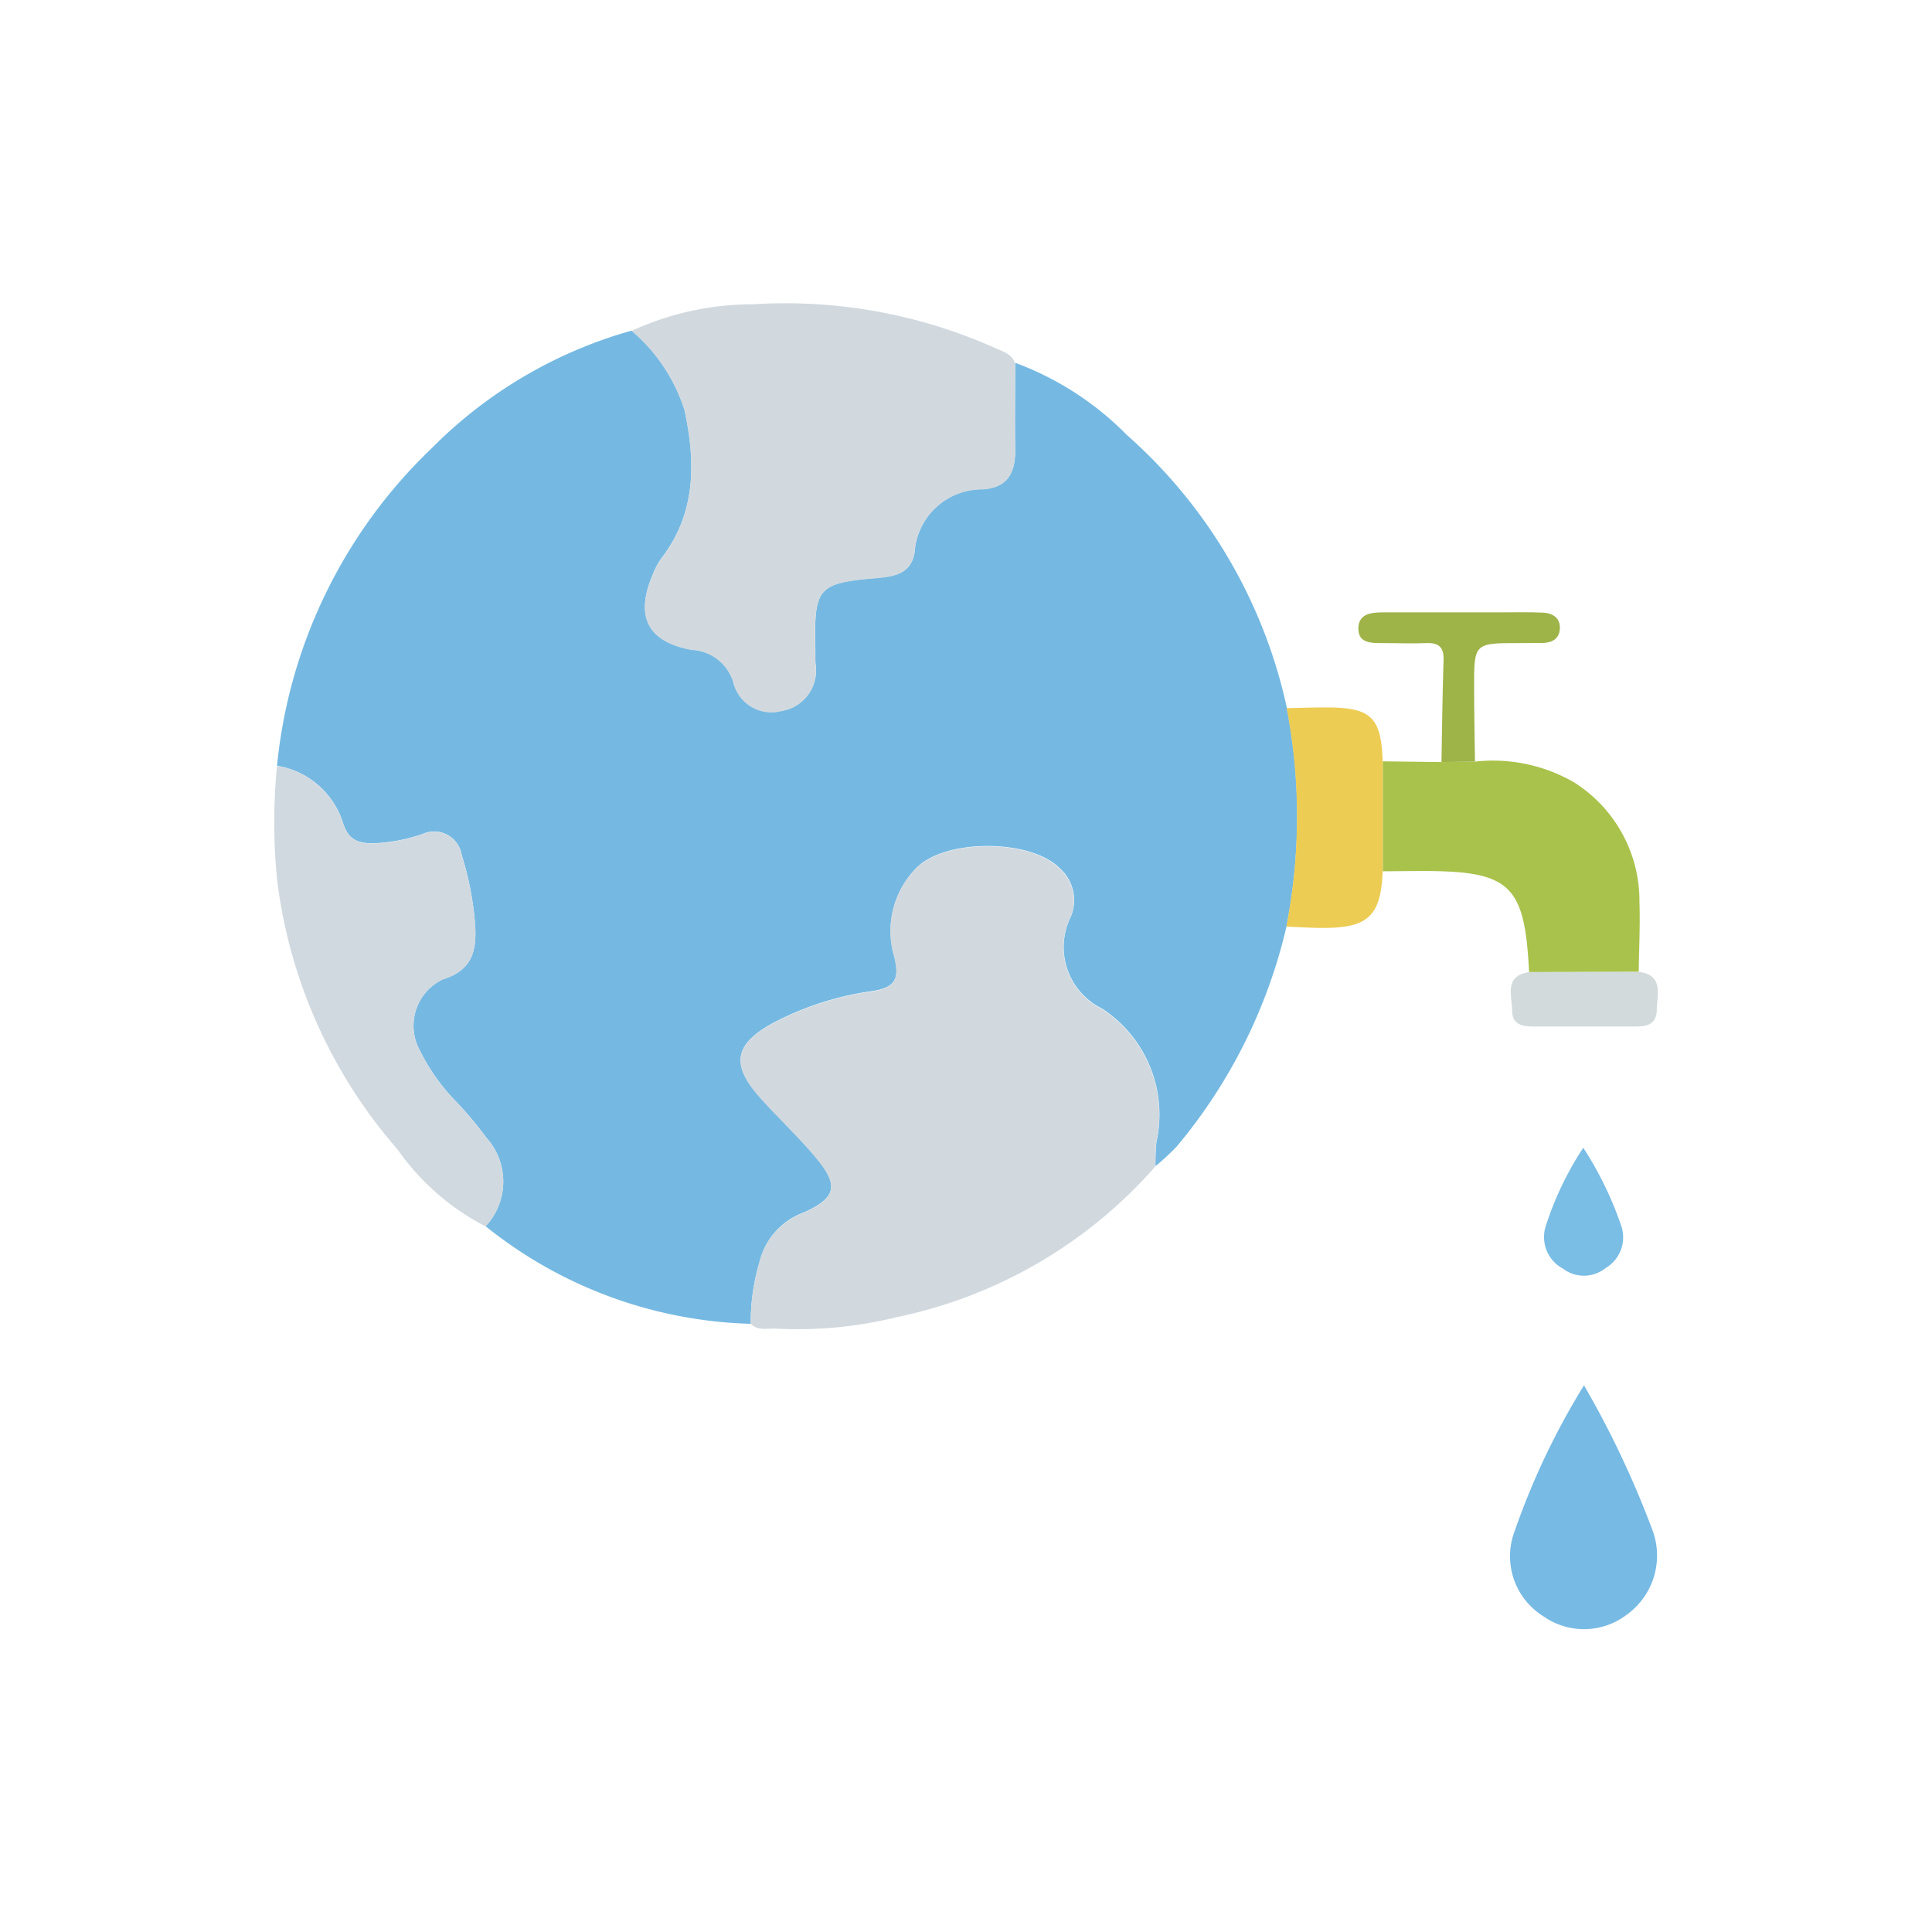 <svg xmlns="http://www.w3.org/2000/svg" xmlns:xlink="http://www.w3.org/1999/xlink" width="74" height="74" viewBox="0 0 74 74">
  <defs>
    <clipPath id="clip-path">
      <rect id="Rectángulo_296945" data-name="Rectángulo 296945" width="74" height="74" transform="translate(330 12354)" fill="#fff" stroke="#707070" stroke-width="1"/>
    </clipPath>
  </defs>
  <g id="Enmascarar_grupo_700369" data-name="Enmascarar grupo 700369" transform="translate(-330 -12354)" clip-path="url(#clip-path)">
    <g id="Grupo_876760" data-name="Grupo 876760" transform="translate(-993.543 12880.833)">
      <path id="Trazado_237713" data-name="Trazado 237713" d="M1352.712-472.016a16.914,16.914,0,0,1-10.156-3.737,2.507,2.507,0,0,0,.031-3.39,14.763,14.763,0,0,0-1.117-1.341,7.547,7.547,0,0,1-1.431-2,1.967,1.967,0,0,1,.874-2.726c1.118-.346,1.3-1.07,1.244-2.045a11.743,11.743,0,0,0-.517-2.716,1.068,1.068,0,0,0-1.511-.8,6.661,6.661,0,0,1-1.811.347c-.616.017-1.017-.105-1.227-.787a3.19,3.19,0,0,0-2.525-2.179,19.46,19.46,0,0,1,5.93-12.168,17.372,17.372,0,0,1,7.655-4.5,6.614,6.614,0,0,1,2.025,3.038c.433,2.017.444,3.956-.894,5.694a2.876,2.876,0,0,0-.333.638c-.674,1.591-.172,2.551,1.51,2.852a1.748,1.748,0,0,1,1.583,1.227,1.5,1.5,0,0,0,1.837,1.115,1.568,1.568,0,0,0,1.313-1.809c-.01-.24,0-.481-.009-.722-.041-2.189.133-2.372,2.326-2.56.659-.057,1.346-.143,1.479-.986a2.59,2.59,0,0,1,2.617-2.414c.98-.069,1.248-.671,1.235-1.54-.017-1.1,0-2.2,0-3.3a11.651,11.651,0,0,1,4.27,2.758,19.435,19.435,0,0,1,6.135,10.456,21.994,21.994,0,0,1-.012,8.37,20.245,20.245,0,0,1-4.195,8.421,8.747,8.747,0,0,1-.823.764,8.189,8.189,0,0,1,.036-.927,4.843,4.843,0,0,0-2.088-5.109,2.622,2.622,0,0,1-1.2-3.5,1.632,1.632,0,0,0-.426-1.882c-1.114-1.115-4.344-1.13-5.467-.019a3.433,3.433,0,0,0-.852,3.431c.182.786.074,1.159-.845,1.3a11.545,11.545,0,0,0-3.808,1.223c-1.473.806-1.625,1.576-.509,2.832.707.8,1.495,1.522,2.174,2.34.867,1.045.761,1.52-.487,2.087a2.681,2.681,0,0,0-1.7,1.917A7.972,7.972,0,0,0,1352.712-472.016Z" transform="translate(-0.413 -4.112)" fill="#75b9e2"/>
      <path id="Trazado_237714" data-name="Trazado 237714" d="M1420.772-396.317a7.971,7.971,0,0,1,.324-2.333,2.681,2.681,0,0,1,1.7-1.917c1.248-.567,1.353-1.042.486-2.087-.679-.818-1.466-1.544-2.173-2.34-1.116-1.256-.964-2.026.509-2.832a11.547,11.547,0,0,1,3.808-1.223c.919-.142,1.027-.515.845-1.3a3.433,3.433,0,0,1,.851-3.431c1.123-1.11,4.353-1.1,5.467.019a1.632,1.632,0,0,1,.426,1.882,2.622,2.622,0,0,0,1.2,3.5,4.844,4.844,0,0,1,2.088,5.109,8.218,8.218,0,0,0-.036.927,18.027,18.027,0,0,1-9.941,5.779,15.763,15.763,0,0,1-4.581.432C1421.418-396.154,1421.055-396.029,1420.772-396.317Z" transform="translate(-68.473 -79.811)" fill="#d1d9df"/>
      <path id="Trazado_237715" data-name="Trazado 237715" d="M1414.932-512.924c0,1.1-.014,2.2,0,3.3.014.869-.255,1.471-1.234,1.54a2.59,2.59,0,0,0-2.617,2.414c-.133.843-.82.929-1.479.986-2.193.189-2.366.371-2.326,2.56,0,.241,0,.482.009.722a1.569,1.569,0,0,1-1.313,1.809,1.5,1.5,0,0,1-1.837-1.116,1.748,1.748,0,0,0-1.583-1.227c-1.682-.3-2.185-1.261-1.51-2.852a2.871,2.871,0,0,1,.333-.638c1.337-1.738,1.327-3.677.894-5.694a6.615,6.615,0,0,0-2.025-3.038,11.069,11.069,0,0,1,4.657-1.02,19.635,19.635,0,0,1,9.321,1.7C1414.507-513.36,1414.811-513.254,1414.932-512.924Z" transform="translate(-52.509 0)" fill="#d1d9df"/>
      <path id="Trazado_237716" data-name="Trazado 237716" d="M1334.154-429.483a3.19,3.19,0,0,1,2.525,2.179c.21.682.61.8,1.227.787a6.665,6.665,0,0,0,1.811-.347,1.068,1.068,0,0,1,1.51.8,11.748,11.748,0,0,1,.517,2.716c.053.975-.126,1.7-1.244,2.045a1.967,1.967,0,0,0-.874,2.726,7.549,7.549,0,0,0,1.431,2,14.791,14.791,0,0,1,1.117,1.341,2.507,2.507,0,0,1-.031,3.39,9.325,9.325,0,0,1-3.372-2.947,19.258,19.258,0,0,1-4.606-10.259A21.881,21.881,0,0,1,1334.154-429.483Z" transform="translate(0 -68.012)" fill="#d1d9e0"/>
      <path id="Trazado_237717" data-name="Trazado 237717" d="M1542.844-430.332a6.2,6.2,0,0,1,3.773.781,5.36,5.36,0,0,1,2.526,4.589c.031.893-.016,1.788-.027,2.682l-4.2.01c-.165-3.347-.717-3.873-4.066-3.872-.513,0-1.026.007-1.539.011q0-2.106,0-4.212l2.252.028Z" transform="translate(-162.806 -67.329)" fill="#a9c24b"/>
      <path id="Trazado_237718" data-name="Trazado 237718" d="M1565.764-314.792a36.391,36.391,0,0,1,2.6,5.487,2.79,2.79,0,0,1-.973,3.307,2.7,2.7,0,0,1-3.182.052,2.707,2.707,0,0,1-1.1-3.263A28.316,28.316,0,0,1,1565.764-314.792Z" transform="translate(-181.551 -158.98)" fill="#77bae4"/>
      <path id="Trazado_237719" data-name="Trazado 237719" d="M1525.171-438.257q0,2.106,0,4.212c-.068,1.7-.554,2.168-2.256,2.17-.478,0-.957-.031-1.435-.049a22,22,0,0,0,.013-8.37c.509-.01,1.017-.027,1.526-.026C1524.729-440.32,1525.113-439.948,1525.171-438.257Z" transform="translate(-148.668 -59.416)" fill="#edcc54"/>
      <path id="Trazado_237720" data-name="Trazado 237720" d="M1539.274-452.208l-1.284.016c.025-1.3.038-2.609.081-3.913.016-.5-.2-.664-.676-.643-.549.024-1.1,0-1.651,0-.422,0-.929.015-.937-.541-.008-.6.512-.636.981-.636h4.437c.55,0,1.1-.014,1.651.011.384.018.681.208.647.638-.029.366-.3.515-.652.523-.309.007-.619,0-.929.005-1.7,0-1.709,0-1.7,1.752C1539.242-454.064,1539.262-453.136,1539.274-452.208Z" transform="translate(-159.236 -45.453)" fill="#9eb348"/>
      <path id="Trazado_237721" data-name="Trazado 237721" d="M1563.731-391.35l4.2-.01c.967.124.7.871.691,1.442-.007.71-.57.652-1.054.653-1.17,0-2.341,0-3.511,0-.459,0-.977.017-.977-.62C1563.078-390.443,1562.76-391.2,1563.731-391.35Z" transform="translate(-181.62 -98.25)" fill="#d2dadb"/>
      <path id="Trazado_237722" data-name="Trazado 237722" d="M1570.67-358.779a13.392,13.392,0,0,1,1.457,3,1.366,1.366,0,0,1-.606,1.611,1.327,1.327,0,0,1-1.634.015,1.371,1.371,0,0,1-.664-1.595A12.268,12.268,0,0,1,1570.67-358.779Z" transform="translate(-186.484 -124.092)" fill="#7abde5"/>
    </g>
  </g>
</svg>
